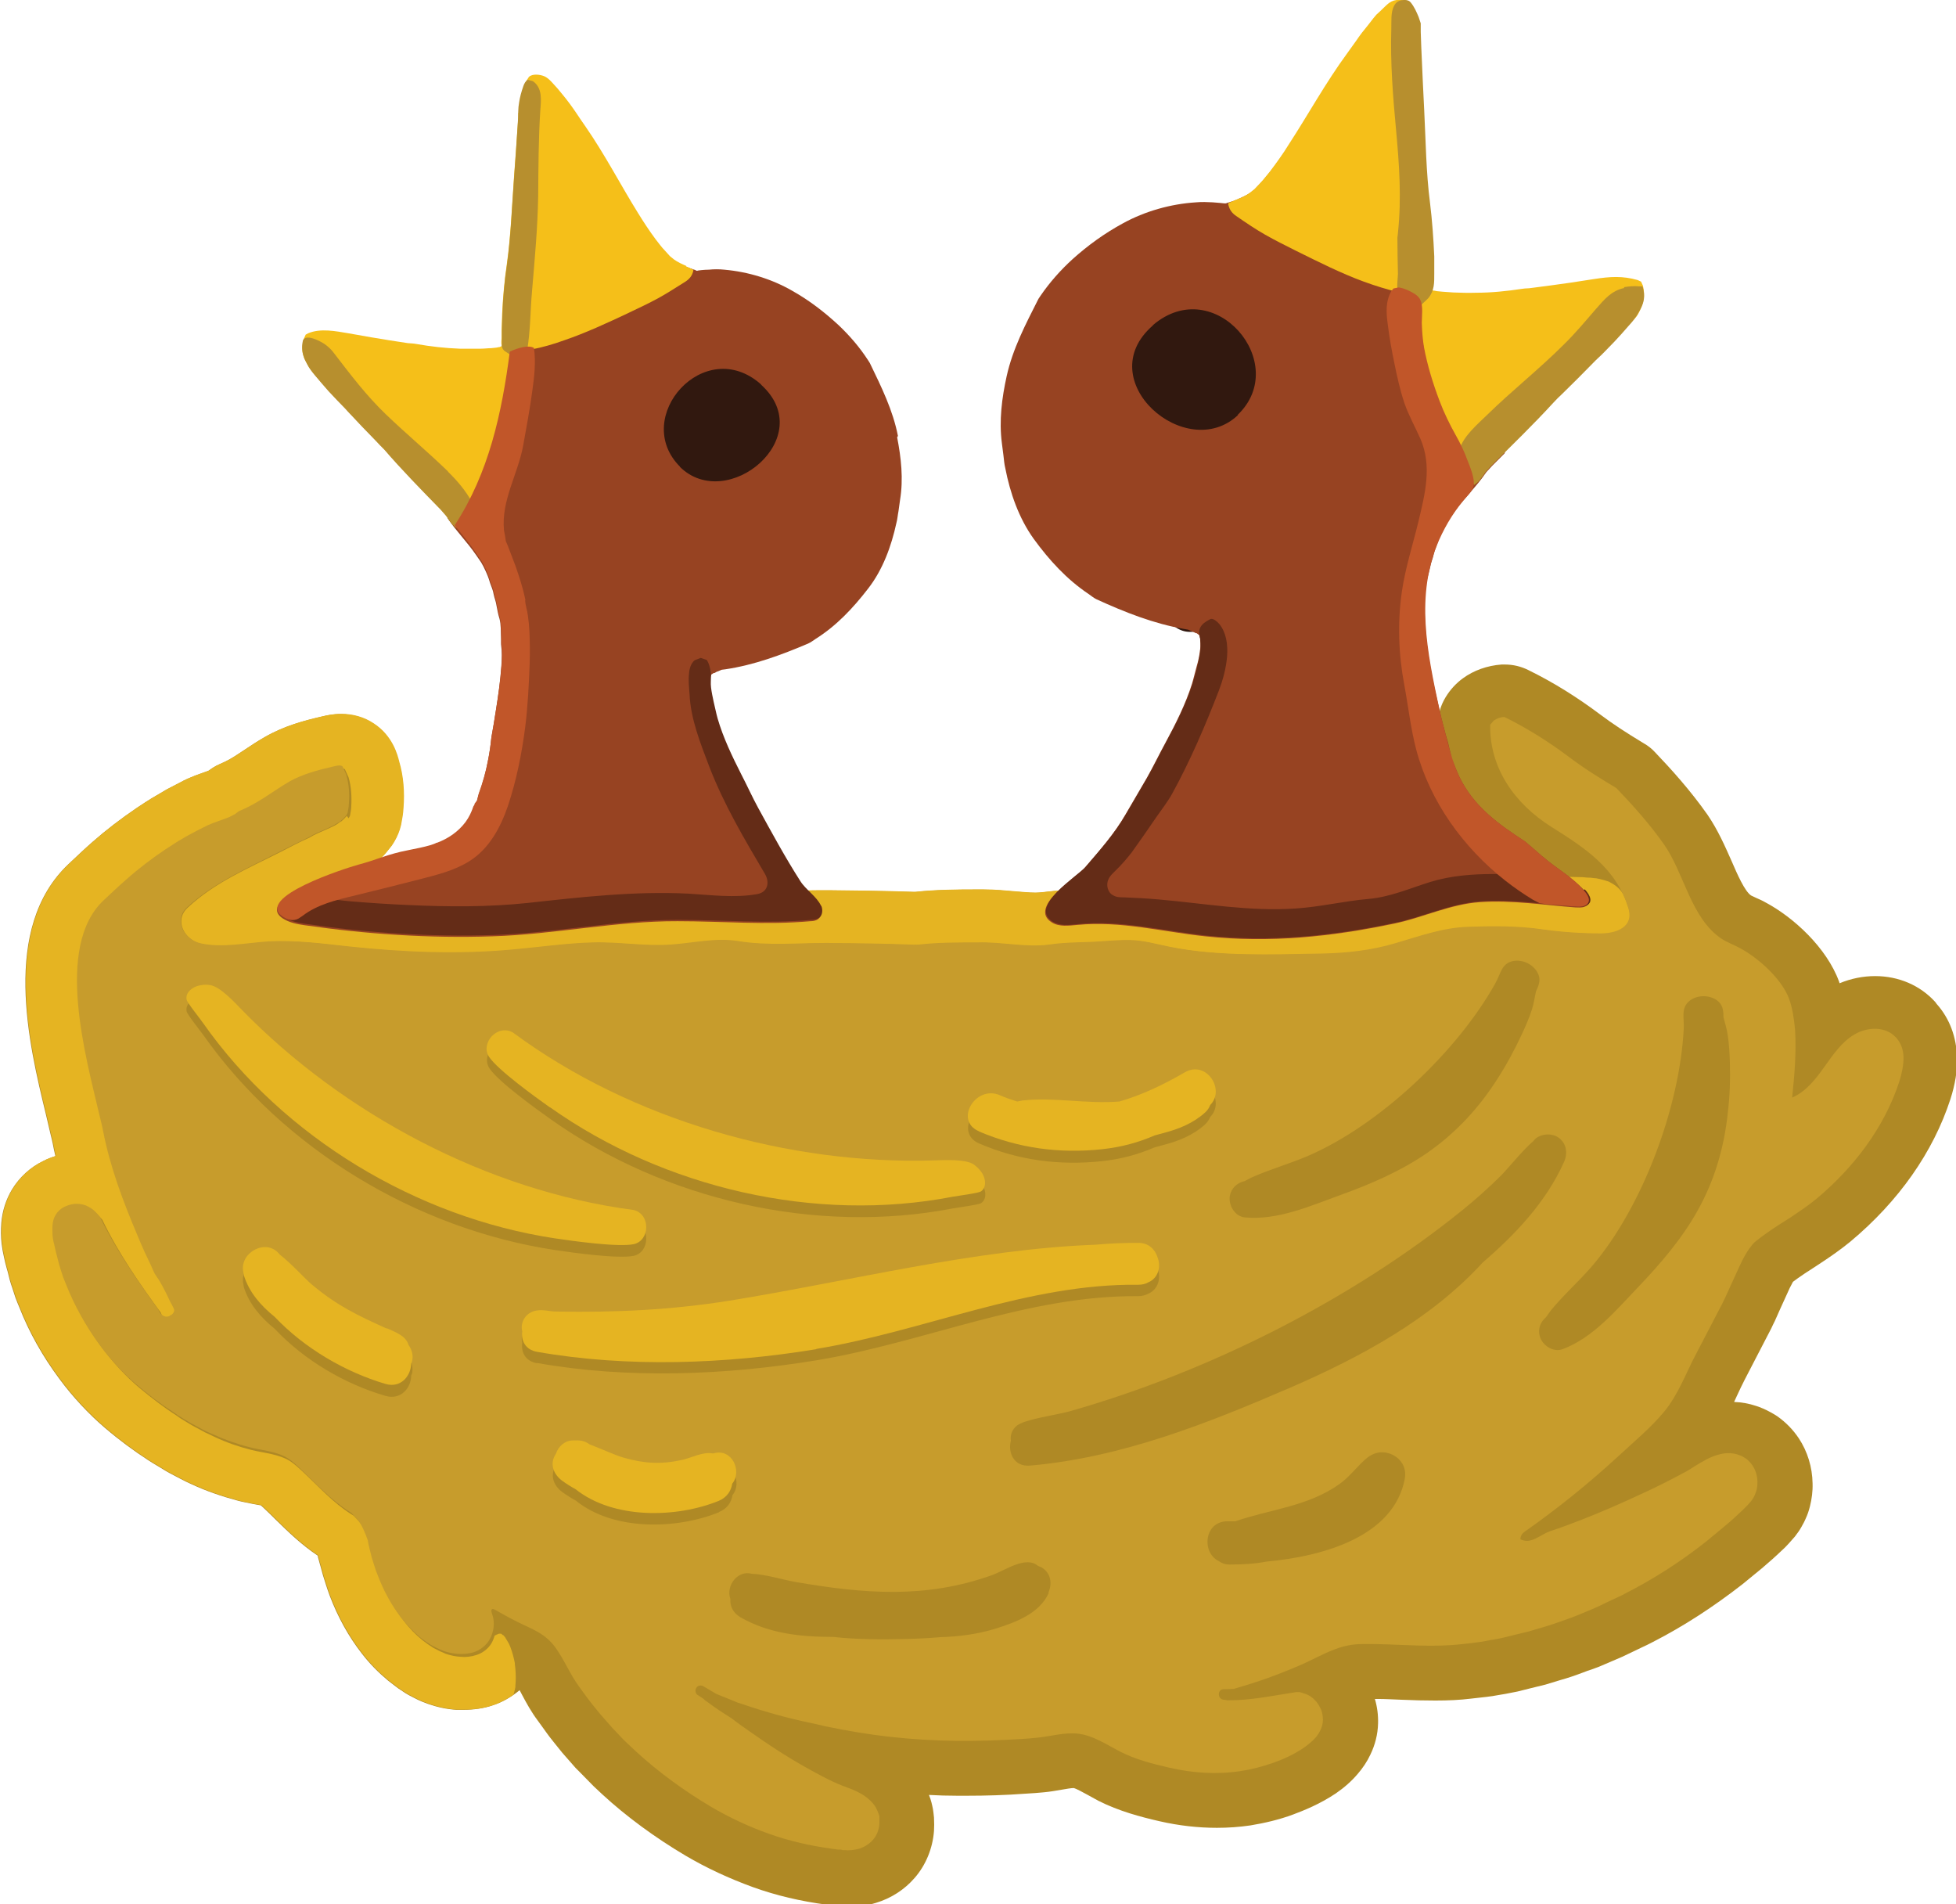 <?xml version="1.0" encoding="UTF-8"?>
<svg id="Nestling" xmlns="http://www.w3.org/2000/svg" viewBox="0 0 73.78 71.81">
  <defs>
    <style>
      .cls-1 {
        fill: #af8925;
      }

      .cls-2 {
        fill: #31180f;
      }

      .cls-3 {
        fill: #b78f2e;
      }

      .cls-4 {
        fill: #f5bf19;
      }

      .cls-5 {
        fill: #974322;
      }

      .cls-6 {
        fill: #e5b422;
      }

      .cls-7 {
        fill: #c79c2c;
      }

      .cls-8 {
        fill: #642c17;
      }

      .cls-9 {
        fill: #c15629;
      }
    </style>
  </defs>
  <path class="cls-1" d="M73,37.79c-.57-.63-1.38-.98-2.27-.98-.45,0-.91.09-1.34.27l-.02-.06c-.47-1.29-1.73-2.43-2.76-2.98-.12-.07-.25-.13-.37-.18l-.19-.09c-.24-.16-.52-.8-.74-1.31-.24-.54-.51-1.16-.9-1.73-.66-.94-1.38-1.73-1.99-2.37-.12-.13-.26-.24-.42-.33-.68-.41-1.18-.74-1.62-1.07-.88-.66-1.77-1.22-2.73-1.69-.28-.14-.58-.21-.89-.21h-.12c-.54.04-1.05.22-1.46.52-.26.19-.48.43-.65.71-.19.31-.29.66-.3,1.02-.04,2.23,1.14,4.27,3.25,5.59l.13.09c-.39-.03-.81-.04-1.26-.04-.34,0-.67,0-1.01.02-1.1.04-2.04.33-2.87.59l-.39.12c-.64.19-1.35.29-2.23.3h-.6c-.5.02-1,.03-1.51.03-.92,0-2.12-.03-3.21-.25l-.32-.07c-.43-.1-.92-.2-1.5-.22h-.18c-.31,0-.61.02-.92.04-.16.01-.32.02-.49.03h-.29c-.46.02-.94.04-1.49.11-.09.01-.19.02-.29.02-.26,0-.53-.03-.8-.05-.35-.03-.74-.07-1.16-.07h-.3c-.74,0-1.53.01-2.27.09h-.08c-1.17-.04-2.33-.05-3.2-.06h-.09c-.31,0-.63,0-.95.02-.28,0-.56.01-.84.01-.48,0-.84-.02-1.17-.07-.3-.05-.6-.07-.93-.07-.5,0-.97.06-1.38.11-.22.03-.44.06-.67.07-.11,0-.23.01-.34.01-.34,0-.67-.02-1.01-.05-.42-.03-.85-.05-1.27-.05h-.27c-.78.02-1.52.11-2.23.19-.28.03-.56.06-.84.09-.71.07-1.46.1-2.23.1-1.1,0-2.28-.07-3.61-.21l-.39-.04c-.28-.03-.56-.06-.85-.09.12-.06.25-.12.37-.17l.18-.09.09-.05.15-.07c.19-.08.38-.16.56-.26.16-.08.32-.18.48-.29.11-.07.21-.15.3-.25l.12-.11.14-.16.2-.25.09-.14c.12-.2.21-.42.26-.64.04-.21.08-.42.09-.63.05-.62,0-1.22-.16-1.76-.06-.24-.24-.97-.96-1.44-.36-.24-.78-.36-1.23-.36-.31,0-.56.06-.69.09-.7.16-1.45.36-2.18.78-.26.15-.51.31-.76.48-.27.18-.51.34-.72.44l-.24.11c-.14.06-.28.15-.4.24-.06.02-.39.14-.5.18-.18.07-.41.17-.53.24l-.54.28-.39.23c-.13.07-.25.15-.41.25l-.32.21c-.62.42-1.18.85-1.68,1.29-.31.27-.6.55-.91.84-2.55,2.41-1.49,6.8-.85,9.43l.18.77c.03.12.06.24.08.34.03.16.06.31.1.47-.16.05-.32.11-.47.19-.48.23-.89.61-1.17,1.07-.22.37-.36.79-.4,1.25-.02.26-.02.53.01.79.02.17.05.34.09.51.03.14.06.27.1.41l.04.14c.05.22.11.44.17.6l.12.37c.03.09.14.35.14.35.37.95.88,1.86,1.52,2.72.5.68,1.12,1.34,1.72,1.85.55.47,1.07.85,1.62,1.21l.19.12.3.18c.11.07.23.14.32.19l.38.2c.15.08.31.16.47.23.54.25,1.12.45,1.72.61.18.05.37.08.55.12.13.02.3.06.33.06h0s.17.16.17.16c.13.12.25.24.38.37.46.45.97.95,1.6,1.37v.04c.03.1.06.21.08.29l.02.07c.03.12.06.23.09.33l.11.35c.04.12.08.25.14.41.31.82.72,1.56,1.22,2.2.29.38.63.72.99,1.02l.3.23.08.06.27.18c.08.05.17.1.31.17.22.12.44.2.55.24.35.12.71.2,1.07.22h.26c.39,0,.76-.05,1.11-.17.37-.12.71-.32,1.01-.57l.1.19c.16.3.34.63.58.95l.21.29c.08.12.17.23.24.33l.19.24.29.36.5.57.15.15.53.54.32.3c.91.84,2,1.64,3.15,2.32.78.46,1.64.86,2.55,1.19.86.31,1.79.53,2.78.66l.46.06h.12s.25.02.25.02c.35,0,.7-.05,1.02-.15.57-.17,1.08-.5,1.46-.94.42-.48.68-1.11.73-1.77.01-.16.01-.31,0-.51l-.02-.18-.02-.14c-.03-.15-.07-.34-.15-.53.35.02.7.03,1.06.03h.39c.69,0,1.42-.02,2.23-.08.22-.01.44-.03.66-.05.22-.02.45-.06.68-.1.17-.03.35-.06.44-.06.09.02.35.16.53.26.13.07.27.15.4.22.77.39,1.6.61,2.3.77.74.17,1.47.25,2.17.25.43,0,.85-.03,1.26-.09.55-.09,1.1-.22,1.61-.41.4-.15,1.01-.39,1.62-.8.32-.22.59-.46.82-.73.19-.22.36-.47.48-.73.18-.37.28-.77.29-1.17.01-.31-.03-.63-.12-.93h.1c.3,0,.6.02.9.03.43.02.86.03,1.28.03.49,0,.92-.02,1.33-.07l.62-.07c.17-.02.34-.05.51-.08l.18-.03c.15-.03.31-.06.46-.09l.48-.12s.44-.11.57-.14l.56-.17c.29-.08.58-.18.87-.29.1-.04.21-.08.31-.11.18-.06.35-.13.53-.21l.63-.27.69-.33c.16-.07.31-.15.47-.23,1.17-.6,2.29-1.33,3.38-2.18l.72-.59c.26-.22.51-.44.76-.68.08-.07.16-.15.26-.26l.15-.17.08-.09.14-.19c.07-.1.13-.21.21-.36l.06-.13c.07-.15.12-.3.16-.46.07-.28.11-.57.1-.87-.01-.61-.19-1.2-.52-1.7-.21-.31-.46-.58-.81-.83-.09-.06-.18-.11-.27-.16-.2-.11-.36-.17-.44-.2l-.09-.03c-.27-.09-.55-.14-.83-.15l.12-.26c.09-.19.18-.39.28-.58l1-1.93c.05-.1.09-.2.14-.29l.2-.45c.12-.27.24-.53.36-.79l.12-.23.19-.14c.17-.12.35-.24.54-.36l.32-.21c.35-.23.73-.49,1.12-.81,1.82-1.52,3.12-3.37,3.77-5.37.18-.56.26-1.06.25-1.55-.02-.79-.28-1.49-.77-2.04Z"/>
  <path class="cls-6" d="M13.08,30.77l-.11.12-.09.08-.02.02h-.02c-.09.07-.18.13-.27.17-.2.1-.4.18-.6.27-.11.05-.2.1-.3.16-.36.16-.71.34-1.09.54-1.24.63-2.47,1.14-3.5,2.1-.53.49-.11,1.22.49,1.36.81.19,1.76-.02,2.59-.07,1.01-.06,2.01.08,3.01.19,2.08.22,4.16.31,6.25.11.98-.09,1.95-.24,2.94-.26.99-.03,1.98.15,2.97.08.86-.06,1.68-.26,2.54-.13,1.11.18,2.23.06,3.34.07,1.05,0,2.09.02,3.14.06.11,0,.24,0,.34,0,.7-.08,1.44-.08,2.2-.08.9-.03,1.83.2,2.71.08.54-.08,1.03-.08,1.57-.1.49-.02.97-.08,1.47-.07.51.01.98.15,1.48.25,1.86.37,3.87.29,5.76.26.95-.02,1.86-.11,2.77-.39.92-.28,1.78-.59,2.76-.62.94-.03,1.87-.03,2.81.1.73.11,1.44.14,2.18.15.57,0,1.26-.22,1.04-.95-.06-.19-.12-.36-.2-.52v-.03s-.04-.04-.04-.04c-.12-.19-.28-.31-.51-.43l-.06-.02-.13-.04c-.1-.03-.2-.05-.3-.07h-.03s-.17-.02-.17-.02c-.1,0-.2-.01-.3-.02-.59-.02-1.18-.01-1.77-.05-.27-.02-.53-.04-.79-.07-.25-.01-.5-.02-.77-.02-.34,0-.67,0-1.01.02-1.1.04-2.04.33-2.87.59l-.39.12c-.64.19-1.35.29-2.23.3h-.6c-.5.02-1,.03-1.51.03-.92,0-2.12-.03-3.21-.25l-.32-.07c-.43-.1-.92-.2-1.5-.22h-.18c-.31,0-.61.02-.92.04-.16.01-.32.02-.49.03h-.29c-.46.02-.94.04-1.49.11-.09.01-.19.02-.29.02-.26,0-.53-.03-.8-.05-.35-.03-.74-.07-1.16-.07h-.3c-.74,0-1.53.01-2.27.09h-.08c-1.17-.04-2.33-.05-3.2-.06h-.09c-.31,0-.63,0-.95.02-.28,0-.56.01-.84.01-.48,0-.84-.02-1.17-.07-.3-.05-.6-.07-.93-.07-.5,0-.97.06-1.38.11-.22.03-.44.06-.67.07-.11,0-.23.01-.34.01-.34,0-.67-.02-1.01-.05-.42-.03-.85-.05-1.27-.05h-.27c-.78.02-1.52.11-2.23.19-.28.03-.56.06-.84.09-.71.07-1.46.1-2.23.1-1.1,0-2.28-.07-3.61-.21l-.39-.04c-.28-.03-.56-.06-.85-.09.12-.06.25-.12.37-.17l.18-.09.09-.05.15-.07c.19-.08.38-.16.56-.26.16-.08.32-.18.48-.29.11-.07.21-.15.3-.25l.12-.11.14-.16.2-.25.09-.14c.12-.2.21-.42.26-.64.04-.21.08-.42.09-.63.05-.62,0-1.22-.16-1.76-.06-.24-.24-.97-.96-1.44-.36-.24-.78-.36-1.23-.36-.31,0-.56.06-.69.09-.7.16-1.45.36-2.18.78-.26.15-.51.31-.76.48-.27.18-.51.34-.72.44l-.24.11c-.14.06-.28.15-.4.24-.06.02-.39.14-.5.18-.18.07-.41.17-.53.24l-.54.28-.39.23c-.13.07-.25.15-.41.25l-.32.21c-.62.42-1.18.85-1.68,1.29-.31.27-.6.55-.91.84-2.55,2.41-1.49,6.8-.85,9.43l.18.77c.03.12.06.24.08.34.03.16.06.31.1.47-.16.05-.32.11-.47.19-.48.23-.89.61-1.17,1.07-.22.37-.36.79-.4,1.25-.02.26-.02.53.01.79.02.17.05.34.09.51.03.14.06.27.1.41l.04.14c.05.22.11.44.17.6l.12.37c.03.09.14.35.14.35.37.95.88,1.86,1.52,2.72.5.68,1.12,1.34,1.72,1.85.55.47,1.07.85,1.62,1.21l.19.12.3.18c.11.07.23.14.32.19l.38.2c.15.08.31.16.47.23.54.25,1.12.45,1.72.61.18.05.37.08.55.12.13.02.3.06.33.06h0s.17.16.17.16c.13.12.25.24.38.37.46.45.97.95,1.6,1.37v.04c.03.1.06.21.08.29l.02.07c.03.12.06.23.09.33l.11.35c.04.12.08.25.14.41.31.82.72,1.56,1.22,2.2.29.38.63.72.99,1.02l.3.23.08.06.27.18c.08.05.17.1.31.17.22.12.44.2.55.24.35.12.71.2,1.07.22h.26c.39,0,.76-.05,1.11-.17.27-.09.52-.23.76-.39l.05-.19.02-.1v-.04c.02-.21.02-.43,0-.65l-.02-.17v-.04c-.02-.1-.04-.2-.07-.3-.03-.11-.06-.21-.1-.31l-.02-.05c-.07-.13-.03-.07,0,0l.02.05-.05-.12-.15-.25-.07-.08h-.02s-.04-.04-.04-.04h0s-.02-.01-.02-.01h-.08s-.14.05-.14.05c.25-.07.06-.02-.02.02h0c-.03.09-.06.18-.11.27-.12.22-.35.39-.57.46-.21.07-.42.09-.61.07-.19-.01-.37-.05-.55-.11l-.25-.11-.23-.12-.21-.14-.2-.15c-.26-.21-.49-.45-.69-.71-.4-.51-.7-1.08-.92-1.67-.04-.1-.08-.2-.11-.31l-.05-.16-.05-.16c-.03-.11-.06-.21-.08-.32l-.04-.17-.03-.16c-.05-.14-.1-.27-.16-.4-.06-.13-.14-.26-.22-.37-.07-.09-.16-.17-.24-.26l-.08-.05c-.69-.43-1.25-1.06-1.85-1.62-.15-.14-.3-.28-.47-.39-.44-.27-.97-.3-1.46-.42-.47-.12-.94-.28-1.38-.49-.13-.06-.25-.12-.38-.18-.15-.08-.22-.12-.37-.2-.12-.06-.24-.14-.36-.21l-.18-.11-.17-.12c-.47-.3-.92-.65-1.38-1.03-.49-.41-1-.96-1.41-1.51-.51-.69-.95-1.46-1.26-2.26-.04-.1-.08-.2-.12-.3-.04-.12-.06-.19-.1-.31-.07-.2-.12-.42-.17-.63-.03-.11-.05-.21-.07-.31-.02-.11-.04-.22-.06-.33-.01-.12-.02-.24,0-.37.01-.13.05-.27.12-.4.08-.13.2-.24.33-.3.13-.06.25-.1.39-.11.14-.01.29,0,.42.06.13.05.25.13.34.22l.19.21c.6,1.25,1.4,2.4,2.21,3.51l.02.06.02.03.05.06.06.05.03.02.08.03h.08s.07-.02.07-.02l.02-.02c.1-.03.19-.15.15-.25-.04-.1-.09-.18-.14-.27-.14-.28-.27-.56-.43-.83l-.15-.22-.04-.08c-.1-.24-.22-.48-.33-.71-.11-.23-.21-.48-.31-.72-.52-1.23-1.01-2.53-1.27-3.87-.03-.18-.1-.43-.15-.65-.49-2.11-1.7-6.3.16-8.05.28-.26.56-.53.86-.79.46-.41.96-.78,1.48-1.14.11-.07.17-.11.28-.18.09-.06.19-.12.29-.18.12-.07.18-.1.29-.17l.15-.08.15-.08c.12-.06.18-.09.3-.15.09-.05.22-.11.33-.15.22-.08.42-.15.6-.22l.22-.11.16-.12c.1-.04.2-.08.29-.13.58-.27,1.07-.67,1.62-.99.5-.29,1.07-.44,1.63-.56.11-.02.27-.08.37-.01l.14.31c.1.35.12.72.1,1.08,0,.13-.03.25-.05.37l-.05.09Z"/>
  <path class="cls-2" d="M51.6,20.62c.91-.64.87-1.83.93-2.83.08-1.37.04-2.8-.47-4.09-.4-1.01-1.01-2.01-1.98-2.54-1.3-.72-2.9-.53-4.33-.53-.25,0-.45-.06-.63-.15-.15.02-.3.04-.44.06-.33.05-.66.11-.99.17-.12.25-.3.47-.53.64-1.05.8-1.81,2.19-2.25,3.41-.49,1.37-.55,2.8-.22,4.22.28,1.21.84,2.34,1.75,3.19.49.45,1.06.79,1.57,1.22.38.33.61.5,1.12.42,1.26-.21,2.35-1.17,3.45-1.77.97-.52,2.11-.77,3.01-1.4Z"/>
  <path class="cls-2" d="M22.17,19.02l.14-.02c1.63-.12,3.14.51,4.72.48.69-.01,1.45-.23,2.19-.42.41-.11.82-.2,1.24-.28.39-.74.62-1.6.83-2.35.34-1.17.57-2.77-.5-3.63-1.86-1.48-5.29-1.91-7.17-.26-1.79,1.57-2.11,4.31-1.45,6.48h0Z"/>
  <path class="cls-5" d="M58.17,32.29c-.22-.19-.43-.38-.65-.56-1-.65-1.94-1.32-2.48-2.45-.08-.17-.15-.35-.22-.53l-.05-.08-.02-.08-.03-.17c-.04-.14-.07-.28-.1-.42-.06-.19-.11-.37-.16-.57-.06-.23-.12-.46-.17-.7-.33-1.34-.57-2.68-.56-4.03.02-.28.01-.59.09-.82.05-.17.09-.34.13-.51.03-.18.1-.31.13-.47.03-.15.11-.31.16-.47.05-.16.12-.31.2-.47.05-.11.11-.22.17-.32.07-.1.14-.2.22-.3.37-.53.86-.98,1.23-1.53l.22-.24c.16-.16.31-.31.47-.47.3-1.01.95-1.92,1.64-2.79.48-.61.98-1.18,1.64-1.61.46-.3,1.24-.54,1.46-1.1,0,0,.02-.1.04-.2-.12,0-.3,0-.36.01-.49.06-.96.24-1.44.37-.79.22-1.61.55-2.43.57-.74.02-1.54-.07-2.27-.18-.68-.1-1.2-.37-1.48-1.03-.25-.59-.27-1.25-.25-1.88l.03-.1c-.13-.59-.24-1.19-.24-1.8,0-.12.04-.23.09-.32v-.03c-.05-.3-.09-.6-.11-.9-.02-.23-.05-.47-.03-.71l.02-.18c-.13-.14-.19-.31-.2-.5-.03-.53-.02-1.06-.02-1.59,0-.19.08-.37.21-.51l.18-.12c-.12-.26-.22-.52-.28-.8-.05-.21,0-.42.1-.58l-.12-.25-.22-.05c-.13-.03-.26-.05-.39-.07-.13,0-.25-.03-.36-.1l-.06-.05-.06.08-.21.27c-.15.18-.3.37-.44.58-.11.16-.22.31-.33.46-.83,1.13-1.49,2.34-2.22,3.46-.23.35-.47.69-.72,1.02-.13.15-.25.32-.39.46l-.2.21-.18.14c-.14.09-.32.17-.5.25-.09.04-.19.07-.29.1l-.07.02-.05.02h-.05s-.27-.03-.45-.04c-.2-.01-.41-.02-.62,0-.97.06-1.94.34-2.76.79-.7.38-1.32.83-1.9,1.35-.45.41-.86.87-1.21,1.38l-.08.12c-.49.97-.97,1.88-1.2,2.92-.18.82-.29,1.67-.18,2.52.02.15.04.31.06.47.02.16.03.32.07.48.18.93.51,1.88,1.07,2.66.59.81,1.25,1.53,2.07,2.08.1.07.21.16.3.2,1.07.49,2.16.92,3.31,1.12.16.03.14.02.2.05l.16.07.08.04h.03s.1.08.1.08l.03.12v.07s.01.12.01.12c0,.09,0,.18-.02.27-.02.19-.06.38-.12.58-.06.21-.11.44-.18.67-.24.76-.61,1.5-1,2.22-.24.44-.46.9-.71,1.34-.27.46-.54.92-.8,1.37-.42.73-.98,1.36-1.53,2-.31.36-2.17,1.5-1.24,2.07.28.17.63.12.96.09,1.63-.16,3.21.26,4.82.43,2.43.26,4.75.02,7.13-.48,1.1-.23,2.1-.73,3.24-.81,1.2-.08,2.4.11,3.59.2.12,0,.24.02.36-.03.33-.13.12-.43-.03-.61-.44-.51-1.05-.83-1.55-1.27ZM46.7,15.65c-1.95,1.85-5.6-1.31-3.21-3.38h0s0-.01,0-.01c2.32-1.98,5.23,1.45,3.19,3.39Z"/>
  <path class="cls-5" d="M33.87,16.44c-.19-.97-.62-1.84-1.06-2.75l-.07-.11c-.31-.48-.69-.92-1.1-1.31-.54-.5-1.11-.94-1.75-1.3-.76-.44-1.66-.72-2.57-.8-.19-.02-.39-.02-.58,0-.17,0-.44.03-.43.04h-.04s-.05-.03-.05-.03l-.07-.02c-.09-.03-.18-.07-.27-.1-.1-.04-.2-.09-.29-.14-.24.1-.52.08-.76-.15-1.06-1.03-1.86-2.26-2.62-3.52-.49-.8-.84-1.68-1.35-2.46l-.18-.22c0,.36-.07.77-.07,1.12,0,1.28-.26,2.56-.31,3.84-.05,1.32-.12,2.68-.44,3.97-.21.85-1,1-1.79,1.03-1.27.06-2.56-.16-3.82-.35-.57-.08-1.14-.16-1.71-.15-.17,0-.4,0-.57.05l.07.06c.06.1.1.23.15.34,1.03,2.13,3.23,3.34,4.68,5.14.25.31.2.67.01.92.33.49.75.91,1.07,1.38.07.1.13.19.2.29.06.1.11.2.16.31.07.15.13.3.17.45.05.15.12.29.14.44.03.15.09.28.11.44.03.16.06.32.11.48.06.21.05.51.06.77v.15s0,.06,0,.06c.04.27.03.55.01.82-.04.56-.12,1.13-.21,1.69-.05.34-.11.68-.17,1.02-.03.3-.07.59-.13.88-.08.43-.2.85-.35,1.26-.02.09-.05.18-.07.27l-.09.12v.04s-.04.05-.04.05c-.07.22-.17.42-.3.6-.28.37-.65.62-1.07.78h-.02c-.25.14-.96.25-1.35.34-.7.17-.9.3-1.61.49-.47.13-3.93,1.23-2.84,1.96.24.16.54.22.82.26,2.35.34,4.72.5,7.09.42,2.34-.07,4.65-.58,6.99-.57,1.67,0,3.34.15,5.01,0,.1,0,.21-.02.29-.08.13-.1.14-.3.08-.45-.16-.35-.57-.6-.78-.93-.2-.31-.88-1.1-.87-1.46-.23-.42-.48-.86-.72-1.3-.23-.42-.42-.85-.64-1.27-.35-.69-.68-1.38-.89-2.1-.06-.21-.1-.43-.15-.63-.04-.19-.08-.37-.1-.55v-.25s0-.11,0-.11v-.06s.04-.11.04-.11l.09-.06h.03s.07-.04.07-.04l.15-.06c.06-.03.04-.02.19-.04,1.08-.16,2.11-.54,3.12-.97.09-.04.19-.11.29-.18.78-.49,1.41-1.16,1.98-1.9.55-.71.87-1.59,1.06-2.46.04-.14.05-.3.08-.45.02-.15.04-.29.06-.43.13-.79.04-1.59-.11-2.36ZM25.65,17.6c-1.86-1.86.93-5,3.06-3.1h0s0,.01,0,.01c2.19,1.98-1.29,4.86-3.07,3.09Z"/>
  <path class="cls-7" d="M71.51,39.12c-.38-.42-1.07-.4-1.56-.11-.49.29-.81.77-1.14,1.23-.33.46-.69.93-1.21,1.15.09-.87.16-1.69.11-2.56-.04-.39-.09-.78-.22-1.15-.27-.75-1.15-1.54-1.83-1.91-.23-.13-.49-.22-.71-.36-1.17-.77-1.42-2.48-2.18-3.56-.54-.77-1.15-1.45-1.8-2.13-.62-.37-1.23-.75-1.81-1.19-.79-.59-1.58-1.08-2.41-1.49-.15,0-.28.05-.4.13l-.14.16c-.03,1.61.9,2.97,2.32,3.86,1.27.8,2.43,1.55,2.89,3.06.22.72-.47.95-1.04.95-.73,0-1.45-.05-2.18-.15-.93-.14-1.87-.13-2.81-.1-.97.03-1.83.35-2.76.62-.91.27-1.83.37-2.77.39-1.89.03-3.9.12-5.76-.26-.5-.1-.96-.24-1.48-.25-.49-.01-.98.05-1.47.07-.54.02-1.03.02-1.57.1-.88.12-1.82-.11-2.71-.08-.76,0-1.5,0-2.2.08-.1.01-.23.01-.34,0-1.05-.04-2.09-.05-3.14-.06-1.12,0-2.24.11-3.34-.07-.86-.14-1.68.07-2.54.13-.99.07-1.98-.11-2.97-.08-.98.03-1.96.17-2.94.26-2.09.2-4.17.11-6.25-.11-1-.11-2-.24-3.01-.19-.82.05-1.77.26-2.59.07-.6-.14-1.02-.87-.49-1.36,1.04-.95,2.26-1.46,3.5-2.1.38-.19.73-.37,1.09-.54.1-.06.2-.11.3-.16.2-.09.41-.17.6-.27.09-.05.18-.1.27-.16h.02s.02-.03.02-.03l.09-.08.11-.12.05-.09c.02-.12.05-.24.05-.37.03-.36,0-.73-.1-1.08l-.14-.31c-.1-.07-.27-.01-.37.01-.56.13-1.13.28-1.63.56-.55.32-1.04.71-1.62.99-.1.05-.2.09-.29.13l-.16.12-.22.11c-.18.07-.38.14-.6.22-.11.04-.24.1-.33.15-.12.06-.18.09-.3.15l-.15.08-.15.08c-.12.07-.18.1-.29.17-.1.05-.19.12-.29.18-.11.07-.17.11-.28.18-.52.35-1.02.73-1.48,1.14-.3.26-.58.53-.86.79-1.85,1.75-.65,5.93-.16,8.05.05.21.12.47.15.65.26,1.34.75,2.64,1.27,3.87.1.24.2.48.31.72.11.23.23.47.33.71l.04.08.15.22c.16.27.3.55.43.83.05.09.1.18.14.27.04.1-.05.22-.15.25l-.02.02-.07.02h-.08s-.08-.03-.08-.03l-.03-.02-.06-.05-.05-.06-.02-.03-.02-.06c-.81-1.12-1.61-2.27-2.21-3.51l-.19-.21c-.09-.09-.21-.16-.34-.22-.13-.05-.28-.07-.42-.06-.14.01-.26.05-.39.11-.13.06-.25.17-.33.3-.08.13-.11.27-.12.4-.01.13,0,.25,0,.37.01.12.03.23.06.33.02.11.05.21.07.31.06.21.1.42.17.63.04.12.06.19.1.31.04.1.08.2.12.3.32.8.75,1.57,1.26,2.26.41.56.92,1.1,1.41,1.51.46.39.91.73,1.38,1.03l.17.12.18.11c.12.07.24.15.36.21.15.08.22.12.37.2.12.07.25.12.38.18.44.2.91.37,1.38.49.49.13,1.02.15,1.46.42.17.11.33.25.47.39.59.56,1.16,1.18,1.85,1.62l.08.05c.08.09.17.17.24.26.09.11.16.24.22.37.06.13.11.26.16.4l.03.16.04.17c.03.1.05.21.08.32l.05.16.05.16c.03.11.07.21.11.31.22.59.52,1.16.92,1.67.2.25.43.49.69.71l.2.15.21.14.23.12.25.11c.18.06.36.1.55.11.19.01.4,0,.61-.07.21-.07.44-.24.57-.46.17-.29.22-.66.1-.98-.04-.1-.05-.24.1-.16.28.16.57.32.85.46.56.28,1.05.43,1.44.97.34.47.55,1.01.89,1.47l.13.18c.09.12.17.24.26.35.11.14.16.21.27.34l.14.17.14.16c.12.13.17.2.29.33l.07.08.08.08.15.16c.12.13.18.19.31.31.13.12.19.18.32.3.86.79,1.85,1.5,2.81,2.07.71.42,1.45.76,2.21,1.03.76.27,1.56.45,2.37.56l.22.03h.11s.06.02.06.02h.06c.18.02.37,0,.56-.05.19-.06.38-.17.53-.34.15-.17.23-.4.24-.6v-.15s0-.07,0-.07v-.08s-.06-.16-.06-.16l-.07-.15c-.11-.19-.27-.33-.41-.43-.29-.2-.59-.3-.86-.4l-.19-.08-.18-.08c-.13-.06-.26-.13-.38-.19-.25-.13-.5-.27-.75-.41-.49-.28-.98-.59-1.45-.91-.4-.28-.84-.57-1.24-.88-.29-.18-.58-.37-.86-.58l-.13-.09-.04-.04-.02-.02-.2-.13c-.1-.05-.12-.18-.07-.27.05-.1.18-.12.27-.07l.1.06c.13.08.26.15.39.23.11.04.21.09.32.13.11.04.21.09.32.13l.17.07.16.05c.87.3,1.75.54,2.61.72.16.03.35.08.53.12.81.17,1.64.31,2.46.4.82.09,1.65.14,2.47.15.82.01,1.65-.02,2.46-.07.2-.01.41-.03.61-.05.51-.05,1.03-.21,1.54-.15.58.07,1.08.42,1.59.68.57.29,1.22.46,1.84.6.86.2,1.78.27,2.69.13.41-.06.83-.17,1.23-.31.4-.14.79-.32,1.16-.57.15-.11.31-.23.45-.39.07-.08.13-.18.18-.28.05-.11.09-.24.09-.37,0-.13-.02-.27-.06-.38l-.08-.16-.1-.15-.14-.14-.08-.06-.08-.05-.09-.04-.09-.03-.09-.03-.08-.02h-.11c-.87.13-1.72.32-2.61.31l-.09-.02h-.03c-.26-.01-.26-.41,0-.4.12,0,.25,0,.37-.01.58-.17,1.15-.35,1.71-.57.25-.1.51-.2.76-.31.59-.25,1.21-.64,1.85-.76.34-.07.7-.05,1.04-.05,1.07.02,2.18.13,3.26,0,.2-.02.4-.04.59-.07.2-.02.39-.07.59-.1.13-.02.27-.05.4-.08.13-.03.27-.07.4-.1.18-.04.36-.09.54-.13.21-.06.32-.1.54-.16.36-.1.71-.24,1.06-.36.17-.06.35-.14.52-.21.17-.07.34-.14.51-.22.17-.08.33-.16.5-.24.17-.08.34-.15.5-.24,1.08-.55,2.1-1.21,3.05-1.96l.7-.58c.23-.19.45-.39.68-.61l.17-.17.09-.1.05-.06.05-.07.05-.08.04-.08.06-.16c.03-.11.04-.22.04-.33,0-.21-.06-.44-.19-.63-.07-.1-.15-.19-.25-.26l-.15-.09-.16-.06c-.23-.07-.46-.06-.66-.01-.2.05-.37.12-.52.2-.15.08-.3.17-.43.25-.13.08-.26.17-.38.23-.54.29-1.09.57-1.62.81-.75.35-1.5.68-2.27.98-.39.15-.78.3-1.18.43l-.17.07-.07.04c-.34.18-.56.35-.89.2,0-.14.07-.23.19-.31,1.24-.87,2.4-1.81,3.52-2.84.58-.54,1.19-1.04,1.7-1.65.55-.66.82-1.45,1.22-2.2.29-.56.59-1.13.88-1.69l.11-.21.11-.23c.08-.18.12-.26.2-.44.13-.29.26-.57.39-.85.09-.19.21-.4.31-.54l.07-.09.06-.08.06-.06.02-.02.05-.04c.12-.1.26-.2.4-.3.28-.2.58-.39.9-.59.31-.21.63-.42.95-.68,1.41-1.17,2.58-2.69,3.15-4.44.09-.28.16-.6.16-.89,0-.28-.08-.54-.26-.75ZM46.93,44.55l.27-.14c.66-.3,1.44-.52,2.14-.82,2.71-1.17,5.63-3.94,7.06-6.5.21-.38.24-.74.64-.84.4-.1.87.15,1,.53.07.2,0,.39-.1.6-.05.21-.08.44-.15.67-.1.32-.24.64-.38.94-.27.58-.58,1.16-.93,1.7-.7,1.1-1.57,2.04-2.65,2.79-1,.69-2.14,1.18-3.28,1.59-1.13.41-2.37.96-3.6.84-.38-.04-.62-.47-.56-.82.06-.29.27-.47.52-.54ZM37.72,41.75c.22.09.44.17.66.24l.2-.04c1.2-.13,2.42.14,3.64.04.84-.25,1.66-.63,2.47-1.1.81-.47,1.54.65.96,1.23-.04.1-.1.19-.19.28-.45.41-1,.63-1.58.78-.11.03-.22.06-.33.09-.61.26-1.24.44-1.99.52-1.6.17-3.15-.03-4.63-.67-.93-.4-.13-1.75.79-1.36ZM19.36,39.38c4.48,3.32,10.44,4.99,15.88,4.82.38-.01,1.19-.06,1.51.16.09.07.17.14.24.23.21.25.25.63.02.78-.11.07-.85.16-1.06.2-5.17,1-10.88-.31-15.19-3.37-.55-.39-1.95-1.4-2.29-1.9-.36-.52.32-1.26.9-.92ZM15.54,51.8l-.03.07c0,.47-.39.94-.97.77-1.52-.44-3.05-1.33-4.18-2.53-.52-.42-.96-.93-1.16-1.56l-.03-.17c-.11-.72.9-1.25,1.38-.62.42.33.93.9,1.21,1.13.96.81,1.69,1.15,2.82,1.66.36.16.72.3.82.63.14.17.19.41.14.63ZM7.66,39.02c-.13-.18-.59-.75-.62-.88-.06-.27.23-.51.56-.55.12-.01.22-.01.33,0,.38.06.93.66,1.19.93,3.8,3.9,9.24,6.83,14.78,7.55.65.16.62,1.16,0,1.29-.59.12-2.3-.12-2.97-.22-5.22-.79-10.24-3.81-13.27-8.12ZM20.26,51.41c-.45-.08-.61-.42-.56-.77-.09-.34.13-.73.55-.79.27-.04.48.04.72.04,2.27.03,4.36-.06,6.55-.41,4.56-.73,9.26-1.93,13.8-2.11.54-.05,1.08-.07,1.62-.07.4,0,.64.25.72.54.14.34.04.78-.35.95-.1.05-.23.09-.37.09-4.18-.04-8.08,1.75-12.15,2.42-3.42.56-7.1.71-10.53.1ZM27.12,57.03c-1.61.65-3.98.71-5.4-.44-.18-.1-.36-.21-.52-.33-.31-.23-.46-.6-.25-.96l.03-.05c.09-.27.33-.49.65-.51h.1c.18,0,.36.04.52.16.45.17,1,.42,1.28.5.77.22,1.4.26,2.19.09.37-.08.8-.32,1.17-.23h.03c.72-.22,1.09.67.71,1.12-.04.27-.2.52-.51.64ZM39.56,60.07c-.35.78-1.25,1.11-2.01,1.35-.69.21-1.38.3-2.09.32-.44.04-.88.06-1.32.07-.91.02-1.82.02-2.72-.08-1.21,0-2.41-.12-3.49-.74-.29-.17-.4-.43-.38-.69-.18-.48.26-1.1.81-.95.52.02,1.19.23,1.65.31,2.57.44,4.9.64,7.41-.26.5-.18,1.27-.74,1.73-.35h0s.14.06.14.06c.35.21.41.61.25.96ZM52.99,55.76c-.41,2.18-3.05,2.93-5.22,3.13-.46.09-.93.11-1.39.11-.17,0-.3-.05-.41-.13-.66-.32-.55-1.51.34-1.5.09,0,.19,0,.29,0,1.29-.45,2.72-.55,3.92-1.4.42-.3.72-.74,1.07-1.01.16-.12.33-.18.48-.19h.02s.1,0,.1,0c.44.03.9.41.8.98ZM55.93,47.61c-1.97,2.15-4.61,3.57-7.26,4.72-3.15,1.36-6.38,2.64-9.82,2.94-.6.05-.84-.48-.72-.94-.03-.2.04-.42.23-.57.3-.24,1.49-.4,1.96-.53,5.24-1.48,10.66-4.21,14.85-7.6.47-.38,1.01-.86,1.44-1.29.27-.27.82-.96,1.22-1.3.19-.27.63-.33.91-.17.35.21.41.62.25.96-.68,1.51-1.82,2.71-3.06,3.78ZM65.17,41.99c-.14,1.3-.5,2.53-1.14,3.67-.59,1.06-1.4,2-2.24,2.88-.83.87-1.7,1.91-2.85,2.34-.36.13-.77-.15-.86-.49-.08-.28.03-.54.23-.71l.18-.25c.46-.57,1.06-1.1,1.56-1.68,1.92-2.25,3.31-6.02,3.46-8.95.02-.43-.11-.77.2-1.04.31-.27.85-.25,1.13.03.15.15.17.35.17.58.05.2.13.43.16.67.05.33.07.68.08,1.01.02.64,0,1.29-.08,1.93Z"/>
  <path class="cls-6" d="M23.9,46.92c.62-.13.65-1.13,0-1.29-5.53-.72-10.98-3.65-14.78-7.55-.26-.27-.81-.87-1.19-.93-.12-.02-.22-.02-.33,0-.33.04-.62.28-.56.55.03.13.5.7.62.88,3.03,4.31,8.05,7.33,13.27,8.12.67.1,2.38.34,2.97.22Z"/>
  <path class="cls-6" d="M20.75,41.76c4.31,3.05,10.02,4.37,15.19,3.37.22-.04.95-.13,1.06-.2.23-.15.19-.53-.02-.78-.07-.09-.15-.16-.24-.23-.31-.22-1.13-.17-1.51-.16-5.44.17-11.39-1.5-15.88-4.82-.58-.34-1.25.4-.9.92.34.5,1.74,1.51,2.29,1.9Z"/>
  <path class="cls-6" d="M14.58,50.1c-1.12-.51-1.85-.85-2.82-1.66-.27-.23-.78-.8-1.21-1.13-.48-.63-1.49-.1-1.38.62l.03.17c.2.64.64,1.14,1.16,1.56,1.13,1.19,2.66,2.08,4.18,2.53.58.17.96-.3.97-.77l.03-.07c.06-.22,0-.45-.13-.63-.1-.34-.46-.47-.82-.63Z"/>
  <path class="cls-6" d="M36.93,42.67c1.48.63,3.02.84,4.63.67.75-.08,1.39-.26,1.99-.52.11-.03.22-.06.33-.09.58-.15,1.13-.37,1.58-.78.1-.09.15-.18.19-.28.58-.58-.15-1.7-.96-1.23-.81.47-1.63.86-2.47,1.1-1.23.1-2.45-.17-3.65-.04l-.2.04c-.22-.07-.44-.14-.66-.24-.92-.39-1.72.96-.79,1.36Z"/>
  <path class="cls-6" d="M26.91,54.81h-.03c-.37-.07-.8.17-1.17.25-.79.17-1.42.13-2.19-.09-.29-.08-.83-.33-1.28-.5-.16-.12-.34-.16-.52-.15h-.1c-.32,0-.56.23-.65.5l-.03.05c-.21.36-.05.73.25.96.16.12.34.23.52.33,1.43,1.14,3.8,1.09,5.4.44.31-.13.47-.38.51-.65.38-.46,0-1.35-.71-1.14Z"/>
  <path class="cls-6" d="M30.79,50.87c4.07-.67,7.97-2.47,12.15-2.42.14,0,.27-.03.37-.09.39-.16.49-.61.35-.95-.09-.29-.33-.54-.72-.54-.54,0-1.08.02-1.62.07-4.54.17-9.24,1.37-13.8,2.11-2.2.35-4.29.45-6.55.41-.23,0-.45-.08-.72-.04-.42.06-.64.45-.55.79-.05.34.11.69.56.77,3.42.6,7.11.46,10.53-.1Z"/>
  <path class="cls-4" d="M25.89,10.03c-.17-.07-.33-.15-.46-.24l-.16-.13-.19-.21c-.13-.13-.24-.29-.36-.44-.23-.31-.44-.63-.65-.97-.66-1.06-1.25-2.21-2-3.29-.1-.14-.2-.29-.3-.44-.18-.27-.37-.53-.58-.78-.1-.13-.21-.25-.32-.37-.1-.11-.2-.22-.33-.28-.16-.07-.45-.11-.59.02l-.14.22c.28.35.19.96-.26,1.14v.17s-.09,1.26-.09,1.26l-.07.96c-.08,1.1-.12,2.21-.27,3.29-.09.6-.15,1.26-.18,1.89l-.02.6v.3s-.01.15-.01.15v.08s.02.09.02.09l-.09.04h-.02s-.1.02-.1.02l-.19.02c-.13,0-.26.02-.39.02-.26,0-.53,0-.8,0-.54-.02-1.09-.08-1.65-.18-.1-.02-.21-.02-.31-.03-.46-.07-.92-.14-1.38-.22l-.85-.15c-.48-.08-1.06-.2-1.53,0l-.09.05-.09.2c-.03.2-.06.39,0,.58.03.11.08.2.15.33.06.12.18.28.3.42.16.19.34.4.49.57l.33.35c.13.14.27.27.4.42.35.38.71.75,1.06,1.11.1.11.21.22.31.32.69.8,1.42,1.54,2.14,2.28l.2.23c.08.12.16.23.25.34l.14.11.03-.03c.14-.21.27-.42.39-.64.28-.48.52-.99.73-1.51.32-.78.57-1.58.73-2.4.07-.34.12-.68.16-1.02.02-.17.03-.35.04-.52.01-.16.09-.32.22-.42l.23-.11c.1-.02.2-.04.3-.05.42-.08.84-.2,1.25-.35.82-.28,1.61-.65,2.4-1.02l.06-.03c.36-.17.72-.34,1.07-.53.35-.19.68-.41,1.02-.62.17-.11.26-.22.31-.41v-.05s-.28-.13-.28-.13Z"/>
  <path class="cls-4" d="M53.09,11.09c-.1-.03-.21-.04-.32-.07-.45-.1-.89-.24-1.33-.4-.87-.32-1.7-.74-2.53-1.15l-.06-.03c-.38-.19-.76-.38-1.13-.59-.37-.21-.72-.45-1.07-.69-.18-.12-.27-.24-.32-.45v-.05s.3-.13.3-.13c.19-.07.36-.15.5-.25l.18-.14.2-.21c.14-.14.26-.31.39-.46.25-.33.49-.66.71-1.02.73-1.12,1.39-2.33,2.22-3.46.11-.15.22-.31.33-.46.14-.21.29-.4.44-.58l.21-.27.11-.13.11-.1.26-.25c.09-.08.16-.14.29-.18.12-.03.24-.04.37-.02.13.02.21.05.27.17l.08.19.08.19.08.18.06.15v.27s.03.57.03.57l.05,1.35.05,1.02c.06,1.18.07,2.36.21,3.51.08.64.12,1.34.14,2.02v.64s0,.32,0,.32v.16s0,.08,0,.08l-.02.1.09.04h.03s.1.02.1.02l.2.02c.14.01.28.02.42.03.28.01.57.02.85.01.58,0,1.17-.06,1.76-.15.11-.02.22-.01.33-.03.49-.06.98-.13,1.48-.2l.91-.14c.59-.09,1.05-.12,1.62.04l.13.06.07.15c.1.4.02.71-.18,1.07-.07.13-.21.26-.35.4-.18.2-.38.42-.54.6l-.36.37c-.14.15-.3.28-.44.43-.39.39-.77.78-1.16,1.16-.11.11-.23.22-.34.34-.76.83-1.56,1.6-2.34,2.38l-.22.24c-.08.12-.18.24-.27.36l-.15.12-.03-.03c-.14-.22-.27-.46-.4-.69-.29-.52-.53-1.07-.74-1.63-.32-.84-.56-1.7-.72-2.58-.06-.36-.11-.73-.14-1.1-.02-.18-.03-.37-.03-.56,0-.17-.09-.34-.22-.46l-.24-.12Z"/>
  <path class="cls-3" d="M18.92,13.01c.01.1.05.19.15.25.11.07.21.15.34.2h.03s.02-.01.02-.01c.1-.09.17-.15.3-.19l.12-.02c.13-.75.12-1.51.19-2.28.1-1.19.21-2.36.23-3.55.01-1.08.01-2.16.08-3.24.03-.4.09-.85-.28-1.11l-.19-.05c-.09.05-.14.15-.17.24-.07.2-.13.41-.16.62-.04.21-.03.42-.04.63l-.08,1.26-.07.96c-.08,1.1-.12,2.21-.27,3.29-.09.59-.15,1.26-.17,1.89l-.02.6v.3s0,.23,0,.23Z"/>
  <path class="cls-3" d="M16.91,17.79c-.76-.74-1.58-1.42-2.35-2.16-.74-.71-1.33-1.49-1.96-2.31-.14-.19-.33-.35-.54-.45-.15-.08-.58-.27-.64,0-.04.19-.03.38.03.56.03.11.08.2.15.33.06.12.18.28.3.42.16.19.34.4.49.57l.33.35c.13.14.27.27.4.42.35.38.71.75,1.06,1.11.1.11.21.22.31.32.69.8,1.42,1.54,2.14,2.28l.2.23c.08.12.16.23.25.34l.14.11.03-.03c.14-.21.27-.42.39-.64.06-.1.11-.21.16-.31-.23-.42-.55-.8-.91-1.15Z"/>
  <path class="cls-3" d="M52.73,8.79l-.02.18c0,.45.01.9.02,1.36,0,.15-.07.55.02.67.08.12.37.11.52.19.16.08.25.26.28.43,0-.1.27-.31.33-.38.23-.29.22-.58.22-.92v-.65c-.03-.67-.08-1.38-.16-2.02-.15-1.16-.16-2.34-.22-3.51l-.05-1.02-.06-1.35-.02-.57v-.32s-.08-.24-.08-.24c-.08-.19-.16-.38-.3-.55-.08-.1-.22-.1-.35-.08-.12.02-.22.1-.27.2-.14.25-.1.6-.11.87-.04,1.28.06,2.55.18,3.83.12,1.3.21,2.57.07,3.87Z"/>
  <path class="cls-3" d="M61.27,10.86c-.49.1-.75.43-1.07.79-.39.45-.78.92-1.21,1.34-.93.93-1.96,1.74-2.9,2.66-.38.37-.87.78-1.04,1.29-.03.09-.04.18-.05.27.06.12.12.24.18.36.13.23.26.47.4.69l.03.03.15-.12c.1-.12.19-.23.27-.36l.22-.24c.78-.78,1.58-1.55,2.34-2.38.1-.11.22-.23.34-.34.39-.38.78-.77,1.16-1.16.14-.15.3-.28.44-.43l.36-.37c.16-.17.37-.4.54-.6.14-.15.28-.33.35-.46.17-.3.31-.53.19-.98l-.02-.05h-.12c-.19-.02-.39,0-.58.03Z"/>
  <path class="cls-8" d="M59.73,33.56c-.23-.24-.47-.32-.79-.38-.85-.14-1.71-.21-2.58-.22-.81,0-1.63.06-2.41.3-.77.24-1.52.57-2.33.64-.92.08-1.82.3-2.74.36-1.74.12-3.45-.19-5.17-.34-.44-.04-.87-.06-1.31-.08-.14,0-.28,0-.4-.07-.22-.1-.29-.4-.19-.61.05-.12.15-.21.25-.31.25-.24.47-.5.68-.77l-.07.09c.32-.45.64-.9.95-1.36.2-.29.43-.58.6-.89.68-1.24,1.25-2.57,1.76-3.89.27-.71.54-1.85.01-2.5-.07-.08-.21-.21-.32-.19l-.06.03c-.13.07-.27.16-.34.3-.07.15-.03.28,0,.42.02.17.02.35,0,.52-.06.38-.17.78-.28,1.15-.24.76-.61,1.5-1,2.22-.24.44-.46.9-.71,1.34-.27.46-.54.92-.8,1.37-.42.73-.98,1.36-1.53,2-.31.36-2.17,1.5-1.24,2.07.28.17.63.12.96.09,1.63-.16,3.21.26,4.82.43,2.43.26,4.75.02,7.13-.48,1.1-.23,2.1-.73,3.24-.81,1.2-.08,2.4.11,3.59.2.12,0,.24.02.36-.03.3-.12.18-.39-.03-.62Z"/>
  <path class="cls-8" d="M30.97,34.16c-.16-.35-.57-.6-.78-.93-.57-.89-1.08-1.83-1.59-2.76-.23-.42-.42-.85-.64-1.27-.35-.69-.68-1.38-.89-2.1-.06-.21-.1-.43-.15-.63-.04-.19-.08-.37-.1-.55-.02-.15,0-.3,0-.45-.01-.16-.04-.35-.12-.51l-.04-.07-.23-.08-.23.09c-.14.12-.2.32-.21.5-.03.26,0,.52.02.78.04.93.41,1.85.74,2.72.55,1.43,1.32,2.73,2.1,4.05.19.32.12.7-.3.77-.85.15-1.74.03-2.59-.02-2.02-.1-4.04.13-6.04.35-1.5.16-3.02.15-4.52.08-.71-.03-1.46-.08-2.18-.14-.7-.06-1.45-.22-2.16-.1-.22.04-.38.17-.55.28-.05.14,0,.28.19.41.24.16.54.22.82.26,2.35.34,4.72.5,7.09.42,2.34-.07,4.65-.58,6.99-.57,1.67,0,3.34.15,5.01,0,.1,0,.21-.02.29-.08.13-.1.14-.3.08-.45Z"/>
  <path class="cls-9" d="M59.72,33.56c-.44-.51-1.05-.83-1.55-1.27-.22-.19-.43-.38-.65-.56-1-.65-1.94-1.32-2.48-2.45-.27-.57-.42-1.23-.58-1.85-.06-.23-.12-.46-.17-.7-.45-2.11-.92-4.29-.01-6.36.27-.61.64-1.2,1.09-1.69.1-.11.2-.24.22-.39.03-.29-.14-.68-.24-.94-.12-.33-.27-.64-.44-.94-.23-.41-.44-.84-.61-1.29-.25-.66-.46-1.34-.59-2.04-.05-.3-.07-.6-.08-.9,0-.26.06-.64-.06-.88-.06-.12-.17-.2-.28-.26-.16-.09-.35-.18-.54-.2l-.19.04-.08.1c-.23.41-.19.83-.13,1.28.06.49.15.98.25,1.46.1.49.21.99.37,1.47.16.47.4.89.6,1.34.46,1.04.18,2.1-.07,3.15-.21.87-.49,1.73-.62,2.62-.17,1.17-.13,2.37.09,3.53.15.81.24,1.64.45,2.44.52,1.96,1.78,3.7,3.36,4.94.33.26.68.5,1.04.72l.25.13.26.04c.37.03.74.06,1.1.09.15.01.39.02.48-.15.09-.17-.09-.37-.19-.49Z"/>
  <path class="cls-9" d="M19.82,22.63c-.09-.44-.23-.87-.38-1.3-.09-.25-.2-.51-.29-.76l-.07-.16-.03-.2-.04-.21c-.11-1.14.54-2.14.73-3.23.12-.67.25-1.36.34-2.04.07-.49.14-1.09.06-1.61-.2-.12-.61,0-.91.14-.3,2.32-.79,4.58-2.08,6.55.28.35.57.69.81,1.05.07.1.13.19.2.29.06.1.11.2.16.31.07.15.13.3.17.45.05.15.12.29.14.44.03.15.09.28.11.44.03.16.06.32.11.48.06.21.05.51.06.77v.15s0,.06,0,.06c.04.27.03.55.01.82-.04.56-.12,1.13-.21,1.69-.05.34-.11.68-.17,1.02-.03.3-.07.59-.13.88-.08.43-.2.85-.35,1.26-.02.09-.05.18-.07.27l-.09.12v.04s-.04.05-.04.05c-.07.22-.17.42-.3.6-.28.37-.65.62-1.07.78h-.02c-.25.14-.96.25-1.35.34-.7.17-.9.3-1.61.49-.47.13-3.93,1.23-2.84,1.96.18.12.38.18.59.07l.15-.1c.56-.43,1.27-.6,1.94-.76.83-.2,1.65-.41,2.48-.62.65-.17,1.29-.32,1.87-.68.75-.47,1.18-1.27,1.46-2.09.32-.96.52-1.96.65-2.96.1-.8.14-1.61.17-2.42.01-.4.01-.8-.01-1.2-.01-.21-.03-.41-.06-.61-.02-.18-.1-.39-.1-.58Z"/>
</svg>